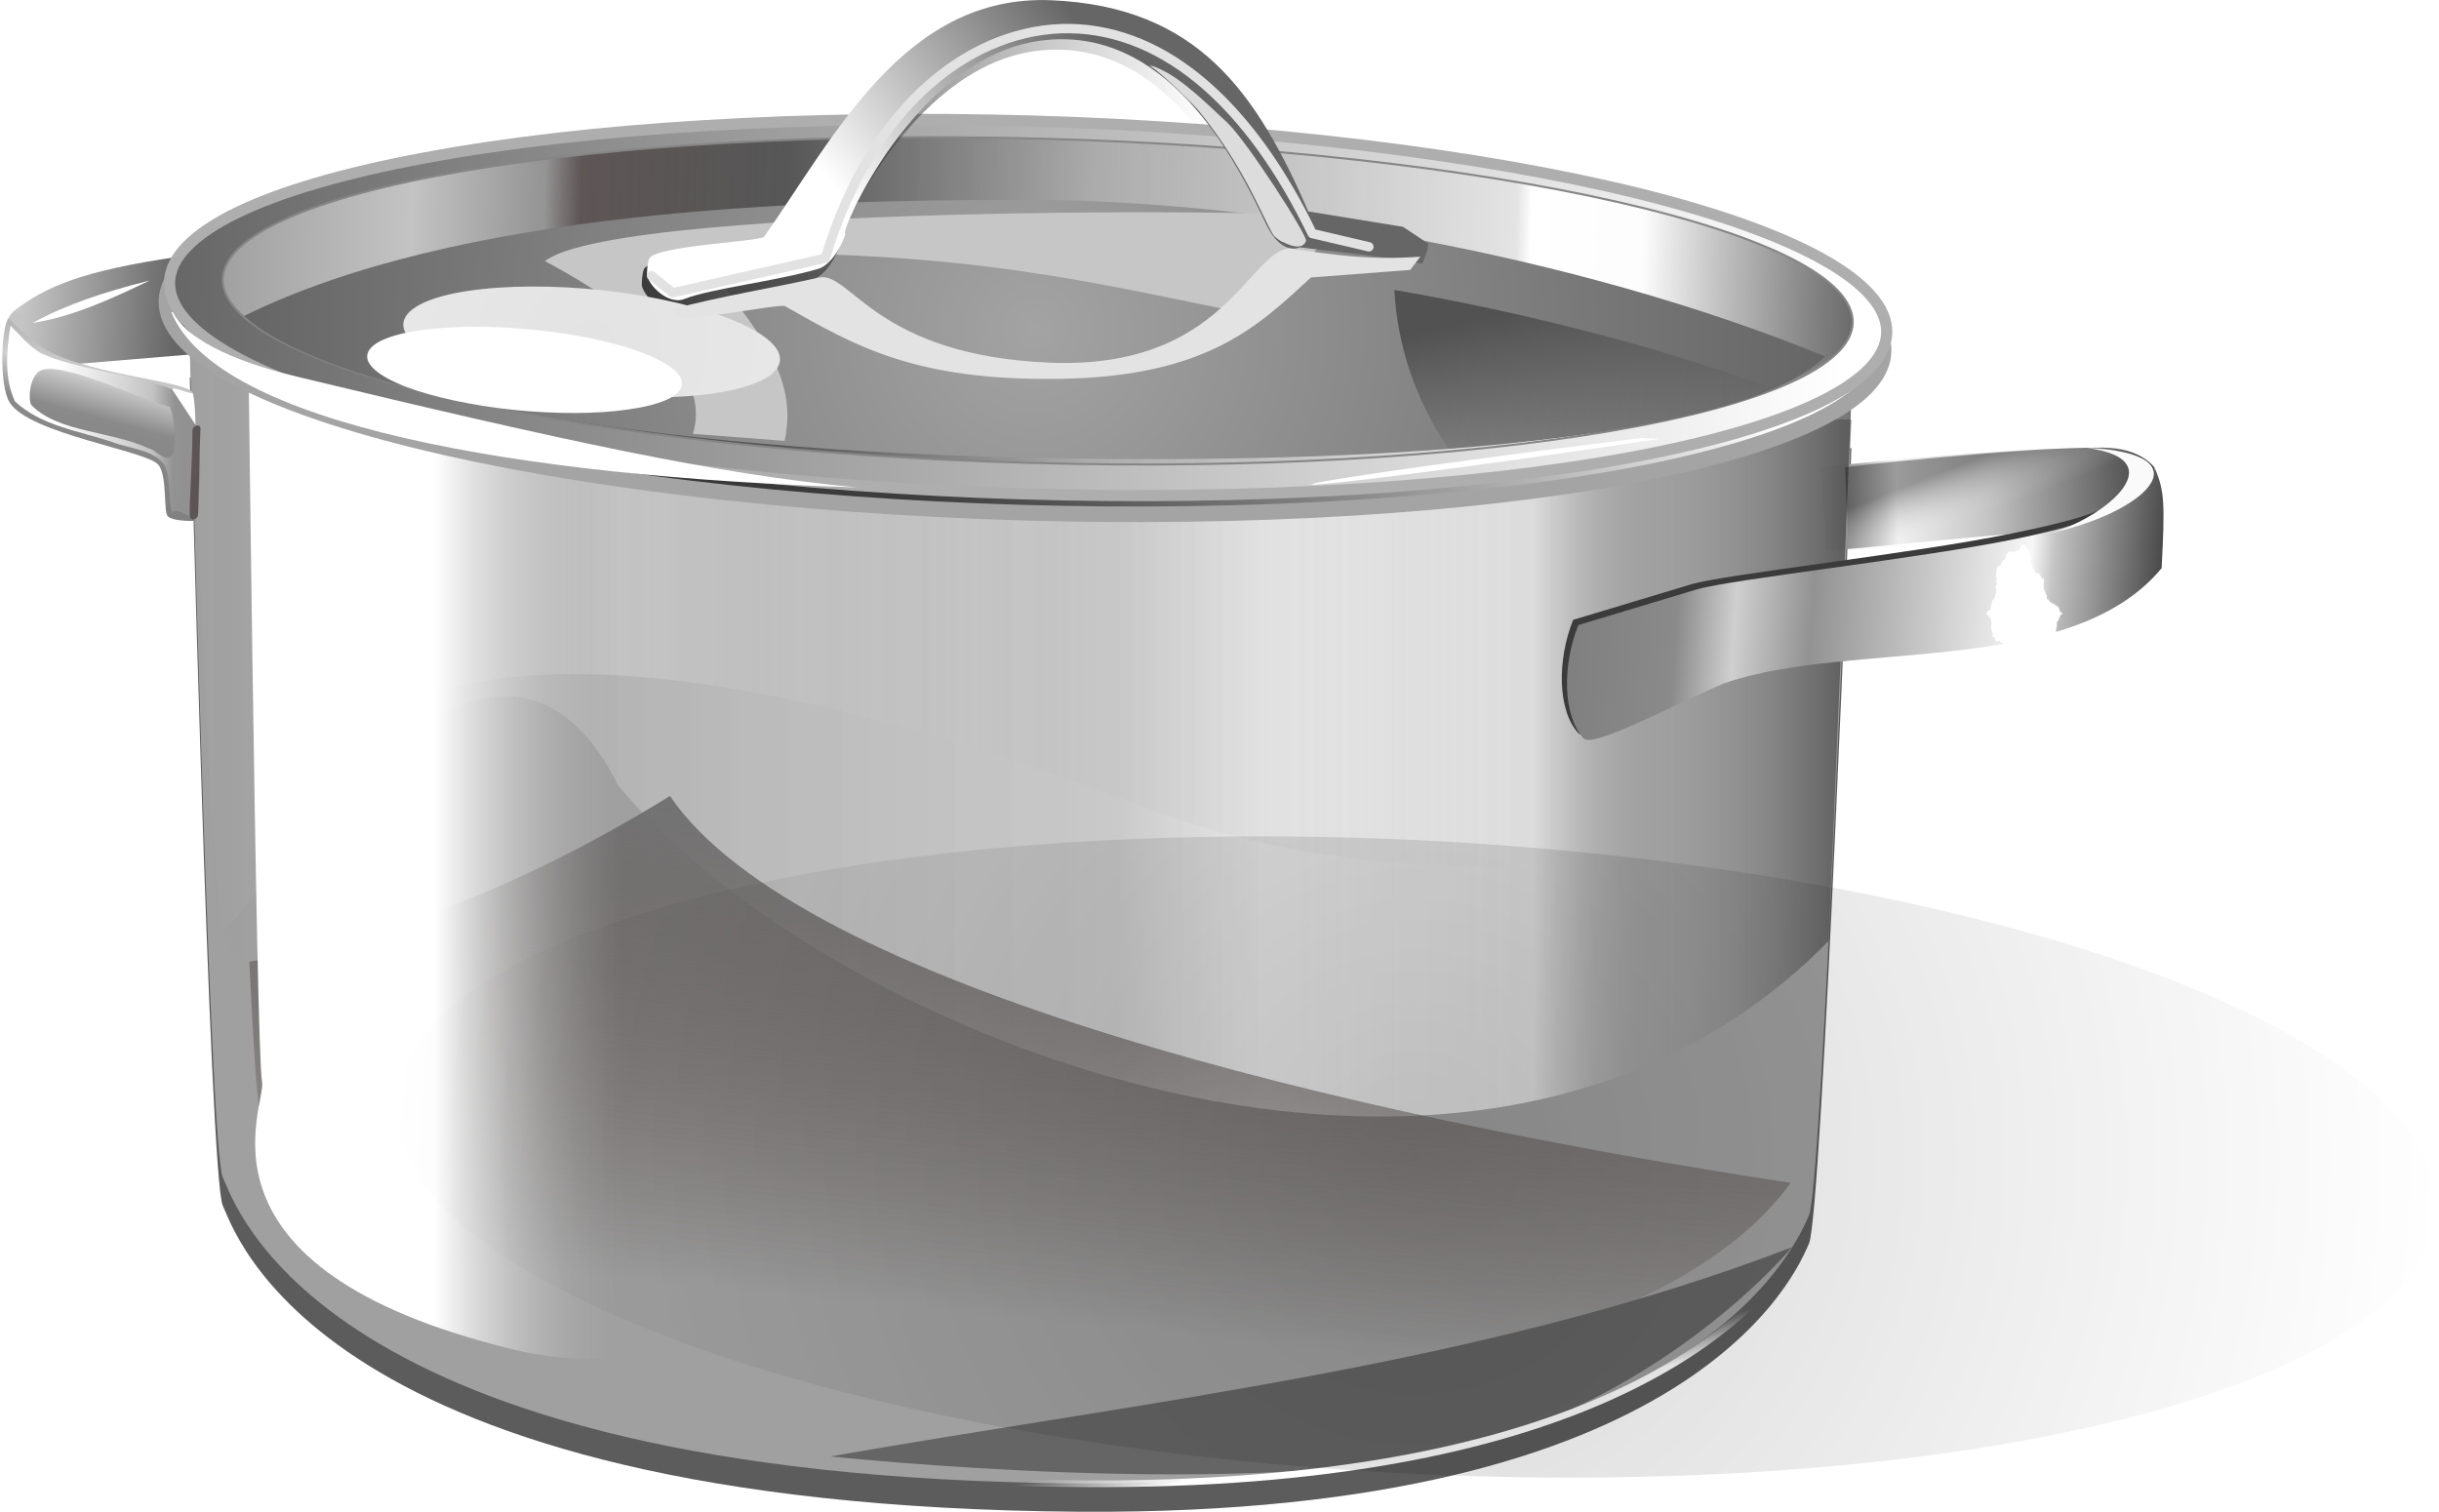 <svg version="1.2" xmlns="http://www.w3.org/2000/svg" viewBox="0 0 937 582" width="200" height="124">
	<title>cooking-pot-146459-svg</title>
	<defs>
		<linearGradient id="g1" x2="1" gradientUnits="userSpaceOnUse" gradientTransform="matrix(94.2,5.7,-3.765,62.227,-27.5,114.2)">
			<stop offset="0" stop-color="#ffffff"/>
			<stop offset="1" stop-color="#666666"/>
		</linearGradient>
		<linearGradient id="g2" x2="1" gradientUnits="userSpaceOnUse" gradientTransform="matrix(332.44,-11.66,3.312,94.435,495.894,223.7)">
			<stop offset="0" stop-color="#7f7f7f"/>
			<stop offset=".186" stop-color="#8a8a8a"/>
			<stop offset=".269" stop-color="#ededed"/>
			<stop offset=".646" stop-color="#929292"/>
			<stop offset=".704" stop-color="#f1f1f1"/>
			<stop offset=".81" stop-color="#c3c3c3"/>
			<stop offset="1" stop-color="#434343"/>
		</linearGradient>
		<linearGradient id="g3" x2="1" gradientUnits="userSpaceOnUse" gradientTransform="matrix(639.5,0,0,295.374,72.2,1746.3)">
			<stop offset="0" stop-color="#a0a0a0" stop-opacity="1"/>
			<stop offset=".556" stop-color="#cfcfcf" stop-opacity=".87"/>
			<stop offset=".647" stop-color="#ffffff" stop-opacity=".74"/>
			<stop offset=".805" stop-color="#e4e4e4" stop-opacity=".89"/>
			<stop offset=".875" stop-color="#a0a0a0" stop-opacity=".12"/>
			<stop offset="1" stop-color="#3e3e3e" stop-opacity=".78"/>
		</linearGradient>
		<linearGradient id="g4" x2="1" gradientUnits="userSpaceOnUse" gradientTransform="matrix(-578.6,2.938,-1.09,-214.613,602.2,308.434)">
			<stop offset="0" stop-color="#a0a0a0" stop-opacity="0"/>
			<stop offset=".556" stop-color="#cfcfcf" stop-opacity=".87"/>
			<stop offset=".647" stop-color="#ffffff" stop-opacity=".68"/>
			<stop offset=".805" stop-color="#e4e4e4" stop-opacity=".44"/>
			<stop offset=".844" stop-color="#a0a0a0" stop-opacity=".12"/>
			<stop offset="1" stop-color="#3e3e3e" stop-opacity="0"/>
		</linearGradient>
		<filter x="-50%" y="-50%" width="200%" height="200%" id="f1"> <feGaussianBlur stdDeviation="17.2"/> </filter>
		<linearGradient id="g5" x2="1" gradientUnits="userSpaceOnUse" gradientTransform="matrix(-18.927,187.271,-521.143,-52.67,272.802,306.391)">
			<stop offset="0" stop-color="#737373" stop-opacity="1"/>
			<stop offset="1" stop-color="#3b2c28" stop-opacity="0"/>
		</linearGradient>
		<filter x="-50%" y="-50%" width="200%" height="200%" id="f2"> <feGaussianBlur stdDeviation="8.7"/> </filter>
		<linearGradient id="g6" x2="1" gradientUnits="userSpaceOnUse" gradientTransform="matrix(72.2,0,0,106.632,166.4,1746.3)">
			<stop offset="0" stop-color="#ffffff" stop-opacity="1"/>
			<stop offset="1" stop-color="#a0a0a0" stop-opacity="0"/>
		</linearGradient>
		<linearGradient id="g7" x2="1" gradientUnits="userSpaceOnUse" gradientTransform="matrix(229.3,17.4,-9.335,123.021,602.2,231.1)">
			<stop offset="0" stop-color="#7f7f7f"/>
			<stop offset=".185" stop-color="#8a8a8a"/>
			<stop offset=".282" stop-color="#cfcfcf"/>
			<stop offset=".41" stop-color="#929292"/>
			<stop offset=".771" stop-color="#f7f7f7"/>
			<stop offset=".81" stop-color="#c3c3c3"/>
			<stop offset="1" stop-color="#434343"/>
		</linearGradient>
		<filter x="-50%" y="-50%" width="200%" height="200%" id="f3"> <feGaussianBlur stdDeviation="1.4"/> </filter>
		<linearGradient id="g8" x2="1" gradientUnits="userSpaceOnUse" gradientTransform="matrix(-7.9,-19.9,34.902,-13.855,727.9,212)">
			<stop offset="0" stop-color="#ffffff" stop-opacity="0"/>
			<stop offset="1" stop-color="#191919" stop-opacity="1"/>
		</linearGradient>
		<linearGradient id="g9" x2="1" gradientUnits="userSpaceOnUse" gradientTransform="matrix(26.4,-97.4,149.205,40.442,31.4,195.2)">
			<stop offset="0" stop-color="#7f7f7f"/>
			<stop offset=".342" stop-color="#8a8a8a"/>
			<stop offset=".491" stop-color="#cfcfcf"/>
			<stop offset=".762" stop-color="#929292"/>
			<stop offset=".937" stop-color="#c3c3c3"/>
			<stop offset="1" stop-color="#ffffff"/>
		</linearGradient>
		<linearGradient id="g10" x2="1" gradientUnits="userSpaceOnUse" gradientTransform="matrix(-330.903,.001,0,-72.502,678.84,125.526)">
			<stop offset="0" stop-color="#ffffff"/>
			<stop offset="1" stop-color="#666666"/>
		</linearGradient>
		<linearGradient id="g11" x2="1" gradientUnits="userSpaceOnUse" gradientTransform="matrix(-330.903,.001,0,-72.502,678.84,125.526)">
			<stop offset="0" stop-color="#ffffff"/>
			<stop offset="1" stop-color="#666666"/>
		</linearGradient>
		<linearGradient id="g12" x2="1" gradientUnits="userSpaceOnUse" gradientTransform="matrix(80.774,-280.3,835.682,240.818,281.762,353.269)">
			<stop offset="0" stop-color="#000000" stop-opacity="1"/>
			<stop offset="1" stop-color="#000000" stop-opacity="0"/>
		</linearGradient>
		<filter x="-50%" y="-50%" width="200%" height="200%" id="f4"> <feGaussianBlur stdDeviation="7.5"/> </filter>
		<linearGradient id="g13" x2="1" gradientUnits="userSpaceOnUse" gradientTransform="matrix(-3.3,-13.8,44.193,-10.568,507.9,557.7)">
			<stop offset="0" stop-color="#ffffff" stop-opacity="1"/>
			<stop offset="1" stop-color="#ffffff" stop-opacity="0"/>
		</linearGradient>
		<linearGradient id="g14" x2="1" gradientUnits="userSpaceOnUse" gradientTransform="matrix(-643.563,-13.799,2.998,-139.813,707.502,118.386)">
			<stop offset="0" stop-color="#ffffff"/>
			<stop offset="1" stop-color="#666666"/>
		</linearGradient>
		<linearGradient id="g15" x2="1" gradientUnits="userSpaceOnUse" gradientTransform="matrix(628.119,16.985,-3.38,124.985,82.63,169.852)">
			<stop offset="0" stop-color="#a0a0a0" stop-opacity="1"/>
			<stop offset=".117" stop-color="#c3c3c3" stop-opacity="1"/>
			<stop offset=".198" stop-color="#949494" stop-opacity=".99"/>
			<stop offset=".22" stop-color="#584e4e" stop-opacity=".87"/>
			<stop offset=".346" stop-color="#3e3e3e" stop-opacity=".74"/>
			<stop offset=".536" stop-color="#a9a9a9" stop-opacity=".81"/>
			<stop offset=".791" stop-color="#e4e4e4" stop-opacity=".89"/>
			<stop offset=".8" stop-color="#ffffff" stop-opacity="1"/>
			<stop offset=".868" stop-color="#ffffff" stop-opacity=".89"/>
			<stop offset="1" stop-color="#3e3e3e" stop-opacity=".78"/>
		</linearGradient>
		<radialGradient id="g16" cx="0" cy="0" r="1" gradientUnits="userSpaceOnUse" gradientTransform="matrix(303.55,-21.08,21.08,303.55,397.328,126.743)">
			<stop offset="0" stop-color="#a3a3a3"/>
			<stop offset="1" stop-color="#666666"/>
		</radialGradient>
		<linearGradient id="g17" x2="1" gradientUnits="userSpaceOnUse" gradientTransform="matrix(217.3,-9.27,3.374,79.095,246.231,61.79)">
			<stop offset="0" stop-color="#3b3b3b" stop-opacity="1"/>
			<stop offset="1" stop-color="#3b3b3b" stop-opacity="0"/>
		</linearGradient>
		<linearGradient id="g18" x2="1" gradientUnits="userSpaceOnUse" gradientTransform="matrix(87.6,-72.6,57.881,69.84,320.431,72.62)">
			<stop offset="0" stop-color="#ffffff"/>
			<stop offset="1" stop-color="#666666"/>
		</linearGradient>
		<filter x="-50%" y="-50%" width="200%" height="200%" id="f5"> <feGaussianBlur stdDeviation="1"/> </filter>
		<filter x="-50%" y="-50%" width="200%" height="200%" id="f6"> <feGaussianBlur stdDeviation="1.1"/> </filter>
		<filter x="-50%" y="-50%" width="200%" height="200%" id="f7"> <feGaussianBlur stdDeviation="10.8"/> </filter>
		<radialGradient id="g19" cx="0" cy="0" r="1" gradientUnits="userSpaceOnUse" gradientTransform="matrix(248.552,11.409,-11.409,248.552,227.229,131.67)">
			<stop offset="0" stop-color="#e3e3e3"/>
			<stop offset="1" stop-color="#f1f1f1"/>
		</radialGradient>
		<linearGradient id="g20" x2="1" gradientUnits="userSpaceOnUse" gradientTransform="matrix(12.8,53.2,-97.725,23.513,581.741,119.56)">
			<stop offset="0" stop-color="#525252" stop-opacity="1"/>
			<stop offset="1" stop-color="#525252" stop-opacity="0"/>
		</linearGradient>
		<filter x="-50%" y="-50%" width="200%" height="200%" id="f8"> <feGaussianBlur stdDeviation=".8"/> </filter>
		<linearGradient id="g21" x2="1" gradientUnits="userSpaceOnUse" gradientTransform="matrix(-119.1,-3.1,2.934,-112.727,139.5,193.8)">
			<stop offset="0" stop-color="#7f7f7f"/>
			<stop offset=".185" stop-color="#8a8a8a"/>
			<stop offset=".622" stop-color="#929292"/>
			<stop offset=".694" stop-color="#c3c3c3"/>
			<stop offset="1" stop-color="#ffffff"/>
		</linearGradient>
		<filter x="-50%" y="-50%" width="200%" height="200%" id="f9"> <feGaussianBlur stdDeviation=".9"/> </filter>
		<filter x="-50%" y="-50%" width="200%" height="200%" id="f10"> <feGaussianBlur stdDeviation="26"/> </filter>
		<radialGradient id="g22" cx="0" cy="0" r="1" gradientUnits="userSpaceOnUse" gradientTransform="matrix(-392.902,-20.806,20.806,-392.902,543.952,445.349)">
			<stop offset="0" stop-color="#000000" stop-opacity="1"/>
			<stop offset="1" stop-color="#000000" stop-opacity="0"/>
		</radialGradient>
	</defs>
	<style>
		.s0 { fill: #5c5c5c } 
		.s1 { fill: #a0a0a0 } 
		.s2 { fill: url(#g1) } 
		.s3 { fill: url(#g2) } 
		.s4 { fill: url(#g3) } 
		.s5 { opacity: .3;fill: url(#g4) } 
		.s6 { filter: url(#f1);fill: url(#g5) } 
		.s7 { filter: url(#f2);fill: url(#g6) } 
		.s8 { fill: #3b3b3b } 
		.s9 { fill: url(#g7) } 
		.s10 { filter: url(#f3);fill: #ffffff } 
		.s11 { opacity: .4;fill: url(#g8) } 
		.s12 { fill: #fafafa } 
		.s13 { fill: url(#g9) } 
		.s14 { fill: #ffffff } 
		.s15 { fill: url(#g10) } 
		.s16 { fill: url(#g11) } 
		.s17 { fill: url(#g12) } 
		.s18 { fill: none;stroke: #a4a4a4;stroke-linecap: round;stroke-linejoin: round;stroke-width: 6 } 
		.s19 { filter: url(#f4);fill: #656565 } 
		.s20 { fill: none;stroke: url(#g13);stroke-width: 2.6 } 
		.s21 { fill: url(#g14);stroke: #aeaeae;stroke-linecap: round;stroke-linejoin: round;stroke-width: 4.3 } 
		.s22 { fill: url(#g15);stroke: #868686;stroke-linecap: round;stroke-linejoin: round;stroke-width: .8 } 
		.s23 { fill: url(#g16) } 
		.s24 { fill: #c6c6c6 } 
		.s25 { fill: url(#g17) } 
		.s26 { fill: url(#g18) } 
		.s27 { filter: url(#f5);fill: none;stroke: #e2e2e2;stroke-linecap: round;stroke-linejoin: round;stroke-width: 3.6 } 
		.s28 { fill: #dcdcdc } 
		.s29 { filter: url(#f6);fill: #dcdcdc } 
		.s30 { filter: url(#f7);fill: url(#g19) } 
		.s31 { filter: url(#f2);fill: #ffffff } 
		.s32 { fill: url(#g20) } 
		.s33 { fill: #e3e3e3 } 
		.s34 { fill: #c4c4c4 } 
		.s35 { filter: url(#f8);fill: url(#g21) } 
		.s36 { fill: #5d5555 } 
		.s37 { filter: url(#f9);fill: #ffffff } 
		.s38 { opacity: .4;filter: url(#f10);fill: url(#g22) } 
	</style>
	<g>
		<path fill-rule="evenodd" class="s0" d="m72.2 145.3c0 0 7.6 308.6 12.7 318.8 4.4 8.8 34.9 115.7 329.7 117.8 238.7 1.6 276.4-93.3 280.8-103.3 5-11.5 16.3-306.1 16.3-306.1 0 0-639.5-27.2-639.5-27.2z"/>
		<path fill-rule="evenodd" class="s1" d="m72.2 134.4c0 0 7.6 308.6 12.7 318.8 4.4 8.8 34.9 115.7 329.7 117.8 238.7 1.6 276.4-93.3 280.8-103.3 5-11.5 16.3-306.1 16.3-306.1 0 0-639.5-27.2-639.5-27.2z"/>
		<path fill-rule="evenodd" class="s2" d="m4.1 120c12.7-9.9 27-15.8 63.8-21.2l3.9 37.7-55.3 4.6c-4.2-7-9.4-12.2-12.4-21.1z"/>
		<path fill-rule="evenodd" class="s3" d="m701.5 212c41.3-2.9 116.4-13.5 122.7-3.9l4.2-28c0 0-5-7.7-19.7-7.8-33.7-0.2-116.2 7.8-108.6 7.8 0 0 1.4 31.9 1.4 31.9z"/>
		<path fill-rule="evenodd" class="s4" d="m72.2 134.4c0 0 8.7 217.9 12.7 223.4 3.9 5.6 100.1-159.1 152.2-55.4 80.4 96.8 330.9 198 465.8 59.8 0.2 0.2 8.8-208.8 8.8-208.8 0 0-639.5-19-639.5-19z"/>
		<path fill-rule="evenodd" class="s5" d="m72.2 134.4c0 0-1.6 216 18.2 235.9 19.8 20-50.1-210.7 351.8-58.7 121.4 45.9 248.8 5.5 253.2 0.2 5-6.1 16.3-162.9 16.3-162.9 0 0-639.5-14.5-639.5-14.5z"/>
		<path fill-rule="evenodd" class="s6" d="m257 306.4c-61.8 38.1-114 55.4-161.9 63.8 1.6 33.3 3.2 57.9 4.6 60.4 4.3 7.8 34 101.8 321.7 103.6 188.8 1.1 248.7-53.4 266.9-78.9-167.6-25.3-381.6-75.6-431.3-148.9z"/>
		<path fill-rule="evenodd" class="s7" d="m94.3 97.6c0 0 3.4 308.6 5.7 318.8 2 8.8-32.1 71.9 97 103.1 98.3 23.7 176-78.6 178-88.6 2.3-11.5 7.3-306.1 7.3-306.1 0 0-288-27.2-288-27.2z"/>
		<path fill-rule="evenodd" class="s8" d="m604.6 238.6c-6.2 15.5-6 34.9 2 43.6 3.6 3.9 34-13.4 54.6-22.1 42.5-20.7 131.2-2 166.3-43.8-3.5-9.4-0.7-30.8-4.4-39.4-2.6 16.8-13.9 21.1-50 28.5-36.8 7.6-109.9 15.6-123 19.5 0 0-45.5 13.7-45.5 13.7z"/>
		<path fill-rule="evenodd" class="s9" d="m606.6 240.6c-6.2 15.5-6 34.9 2 43.6 3.6 3.9 33.3-12.3 53.9-21.1 48.7-17.1 133.3-1.8 168.6-44.4 1.3-25 1.1-29.8-2.6-38.4-4.6 12.2-17.3 19.7-53.4 27.1-36.8 7.6-109.9 15.6-123 19.5 0 0-45.5 13.7-45.5 13.7z"/>
		<path fill-rule="evenodd" class="s10" d="m778.4 209.5l-0.3 0.3-0.4-0.1-0.4 0.1-0.3 0.3-0.2 0.6-0.2 0.6-0.4 0.3-0.3 0.3h-0.4l-0.3 0.2h-0.4l-0.3 0.4-0.4 0.1-0.4-0.4h-0.3l-0.4 0.2-0.3-0.1-0.5 0.1-0.3 0.4-0.3 0.3-0.4 0.4v0.8l-0.2 0.6-0.3 0.5-0.4 0.2h-0.3l-0.2 0.6-0.3 0.4-0.2 0.7-0.3 0.4h-0.4l-0.4 0.2-0.3 0.4-0.2 0.6-0.2 0.7v0.7l-0.2 0.7 0.1 0.7 0.2 0.7v0.7l-0.1 0.7 0.2 0.7-0.2 0.7-0.3 0.5 0.2 0.6 0.1 0.7v0.7l-0.1 0.7-0.3 0.4v0.7l-0.3 0.4-0.2 0.6-0.3 0.4-0.4 0.4-0.1 0.6-0.1 0.7-0.3 0.6v0.7l-0.2 0.7-0.3 0.3-0.4 0.1-0.4 0.2-0.2 0.7-0.3 0.4 0.3 0.3 0.4 0.2 0.3 0.6 0.4 0.1 0.2 0.6 0.3 0.5v0.8l0.1 0.7-0.1 0.6v0.7 0.7l0.1 0.6 0.3 0.5 0.2 0.6v0.7 0.7l0.4-0.1 0.3 0.4 0.3 0.6 0.2 0.6 0.4 0.2 0.3-0.2h0.4 0.4l0.3 0.4 0.3 0.3 0.4 0.1 0.4 0.1 0.3 0.3c8.2-1.3 14.7-2.7 19.9-4.3l0.1-0.6v-0.6l0.1-0.7 0.2-0.6v-0.6-0.7l0.1-0.6 0.4-0.2 0.2-0.5 0.2-0.6 0.2-0.5 0.3-0.6 0.3-0.4h0.4l0.3-0.1-0.3-0.2-0.3-0.2-0.4-0.4-0.3-0.2-0.1-0.7-0.2-0.5-0.3-0.5-0.3-0.4h-0.3-0.4l-0.2-0.5-0.4-0.2-0.4-0.2h-0.3l-0.3-0.4-0.4-0.1-0.3-0.4-0.3-0.5-0.4-0.2-0.4-0.1v-0.8-0.7l-0.4-0.4-0.2-0.7-0.2-0.6-0.3-0.5-0.1-0.7v-0.7-0.7l0.1-0.7v-0.7l0.1-0.6h-0.4-0.3l-0.3-0.4-0.3-0.5-0.2-0.5-0.3-0.4-0.3-0.3-0.4 0.1-0.3-0.3-0.4 0.1-0.3-0.4-0.2-0.5-0.3-0.5-0.4-0.3-0.1-0.6-0.1-0.6-0.3-0.4-0.1-0.7-0.1-0.6v-0.7-0.6l-0.1-0.6-0.2-0.6v-0.7l-0.3-0.3-0.2-0.5-0.3-0.4-0.2-0.4-0.3-0.4-0.3-0.4-0.3-0.3z"/>
		<path fill-rule="evenodd" class="s11" d="m710.6 212c38.4-2.9 108.1-13.5 113.8-3.9l2.9-28.6c0 0-3.6-7.1-17.2-7.2-31.3-0.2-107.8 7.8-100.8 7.8 0 0 1.3 31.9 1.3 31.9z"/>
		<path fill-rule="evenodd" class="s12" d="m786.5 205.6c19.5-4.2 51.8-28.4 15.8-33.2 47.3 2.1 22.1 25.6-15.8 33.2z"/>
		<path fill-rule="evenodd" class="s13" d="m73.7 200.5c0 0-7.9 0.3-10-1.8-1.7-1.7-0.1-15.9-3.7-19.9-4.9-5.4-49.4-11.8-57.1-23.8-4.3-6.7-3.3-30.8-0.1-32.9 5.1 4.6 5.9 6.3 9.3 9.3 15.4 13.2 61.5 14.8 61.5 20.4 0 0 0.1 48.7 0.1 48.7z"/>
		<path fill-rule="evenodd" class="s14" d="m55.1 108.4c-14.9 3.8-29.9 8.5-43.4 15.9 15.9-2.5 30.5-9.4 45-16.3l-1.3 0.3c0 0-0.3 0.1-0.3 0.1z"/>
		<path fill-rule="evenodd" class="s15" d="m724.1 135.3c-0.5 19-35.8 36.2-98.1 47.9-62.4 11.6-146.6 16.7-234.3 14.1-87.6-2.6-171.5-12.7-233.1-27.9-61.6-15.3-95.9-34.6-95.4-53.6 0.5-19.1 35.9-36.3 98.2-47.9 62.3-11.6 146.6-16.7 234.2-14.1 87.7 2.6 171.5 12.6 233.1 27.9 61.6 15.3 96 34.5 95.4 53.6z"/>
		<path fill-rule="evenodd" class="s16" d="m724.1 135.3c-0.5 19-35.8 36.2-98.1 47.9-62.4 11.6-146.6 16.7-234.3 14.1-87.6-2.6-171.5-12.7-233.1-27.9-61.6-15.3-95.9-34.6-95.4-53.6 0.5-19.1 35.9-36.3 98.2-47.9 62.3-11.6 146.6-16.7 234.2-14.1 87.7 2.6 171.5 12.6 233.1 27.9 61.6 15.3 96 34.5 95.4 53.6z"/>
		<path fill-rule="evenodd" class="s17" d="m724.1 135.3c-0.5 19-35.8 36.2-98.1 47.9-62.4 11.6-146.6 16.7-234.3 14.1-87.6-2.6-171.5-12.7-233.1-27.9-61.6-15.3-95.9-34.6-95.4-53.6 0.5-19.1 35.9-36.3 98.2-47.9 62.3-11.6 146.6-16.7 234.2-14.1 87.7 2.6 171.5 12.6 233.1 27.9 61.6 15.3 96 34.5 95.4 53.6z"/>
		<path fill-rule="evenodd" class="s18" d="m724.1 135.3c-0.5 19-35.8 36.2-98.1 47.9-62.4 11.6-146.6 16.7-234.3 14.1-87.6-2.6-171.5-12.7-233.1-27.9-61.6-15.3-95.9-34.6-95.4-53.6 0.5-19.1 35.9-36.3 98.2-47.9 62.3-11.6 146.6-16.7 234.2-14.1 87.7 2.6 171.5 12.6 233.1 27.9 61.6 15.3 96 34.5 95.4 53.6z"/>
		<path fill-rule="evenodd" class="s19" d="m318.7 560.6c124.9-21.8 252.5-35.4 370.1-80.5 0 0-47.1 57.1-127.2 77.5-80.3 20.4-242.9 3-242.9 3z"/>
		<path fill-rule="evenodd" class="s20" d="m103.1 483.1c29.7 34.6 107.4 86.6 313.1 88 189.7 1.3 253.4-58.6 273.6-88z"/>
		<g>
			<g>
				<path fill-rule="evenodd" class="s21" d="m725.3 128.1c-0.5 19.1-35.9 36.3-98.2 47.9-62.3 11.6-146.6 16.7-234.2 14.1-87.7-2.6-171.5-12.6-233.1-27.9-61.6-15.3-96-34.5-95.4-53.6 0.5-19 35.8-36.2 98.1-47.8 62.4-11.7 146.6-16.7 234.3-14.2 87.6 2.6 171.5 12.7 233.1 27.9 61.6 15.3 95.9 34.6 95.4 53.6z"/>
				<path fill-rule="evenodd" class="s22" d="m712.2 124.3c-0.5 16.5-34 31.5-93.2 41.6-59.2 10.1-139.1 14.6-222.3 12.3-83.2-2.2-162.8-11-221.2-24.3-58.5-13.3-91.1-30-90.6-46.6 0.5-16.5 34-31.5 93.2-41.6 59.1-10.1 139.1-14.6 222.3-12.3 83.2 2.2 162.7 11 221.2 24.3 58.5 13.3 91.1 30 90.6 46.6z"/>
				<path fill-rule="evenodd" class="s23" d="m701.6 137.2c-27 28-145 42.8-309.9 38.9-164.9-3.9-270.9-28.6-298.6-54.5 82.7-40.7 212.2-44.7 300.6-44.7 87.8 0 210.5 20.4 307.9 60.3z"/>
				<path fill-rule="evenodd" class="s24" d="m265.8 167c9.1-29-36.9-55.7-56.9-66.5 29.2-22.9 318.3-20 310.5-16.2-3.7 1.7-39.4 36.6-39.4 36.6-58.4-11.6-110-25.4-210.1-23.1 12.9 23.1 37.8 42.3 31.2 71.9 0 0-35.3-2.7-35.3-2.7z"/>
				<g>
					<path fill-rule="evenodd" class="s25" d="m246.3 110.5c1.9 5.2 9 10.7 14.2 8.6 9.9-4 35.2-6.8 51.5-11.6 4.8-1.4 8.8-8.3 10.4-13 0.1-0.2 0-0.6 0-0.6-2-0.3 26.7-67.5 74.9-74.2 48.7-6.7 75.2 45.2 87 70.3 6.1 12.9 13.1 9.2 13.1 9.2 13.5 1.7 31.6 3.4 47.2 6.3 3.2-8.4 1.6-4.6 2.3-7.7l-9.8-6.5-36.4-5.9c-19.9-45.6-42.4-78.9-98.9-81.3-56.5-2.4-83.6 52.7-110.6 91.1-2.9 1.9-42 3.4-44.2 8.4-0.6 1.3-1.1 5.7-0.7 6.9z"/>
					<path fill-rule="evenodd" class="s26" d="m248.3 106.5c1.9 5.2 9 10.7 14.2 8.6 9.9-4 35.2-6.8 51.5-11.6 4.8-1.4 8.8-8.3 10.4-13 0.1-0.2 0-0.6 0-0.6-2-0.3 26.7-67.5 74.9-74.2 48.7-6.7 75.2 45.2 87 70.3 6.1 12.9 13.1 9.2 13.1 9.2 13.5 1.7 31.6 3.4 47.2 6.3 3.2-8.4 1.6-4.6 2.3-7.7l-9.8-6.5-36.4-5.9c-19.9-45.6-42.4-78.9-98.9-81.3-56.5-2.4-83.6 52.7-110.6 91.1-2.9 1.9-42 3.4-44.2 8.4-0.6 1.3-1.1 5.7-0.7 6.9z"/>
					<path fill-rule="evenodd" class="s27" d="m249.9 106.1l8.1 6.6 58.8-13.3c17.9-60.2 57.7-89 94.3-88.4 36.9 0.7 69.4 29.8 93.1 78.9l21.8 5.1"/>
					<path fill-rule="evenodd" class="s28" d="m498.9 93.7c3-2.5-20.7-38.7-27.6-46-18-19.3-28.4-22.6-29.6-22.4 5.7 3.6 18.2 16.6 18.2 16.6 19.5 23.5 27.2 46.9 29.9 49.2 6.4 5.4 3.4-1.9 9.1 2.6z"/>
					<path fill-rule="evenodd" class="s29" d="m501.8 92.8c0.8-1.9-22.6-38.2-30.2-45.5-19.1-18.2-24.4-20.2-25.6-19.9 5.7 3.5 16.3 12.3 16.3 12.3 19.6 23.5 26.8 51.3 29.9 53.1 6.2 3.3 8.7 2.2 9.6 0z"/>
				</g>
				<path fill-rule="evenodd" class="s30" d="m299.2 139.6c-1.3 5.3-10.1 9.5-24.6 11.7-14.4 2.2-33.3 2.3-52.5 0.2-19.2-2.1-37.1-6.3-49.8-11.5-12.6-5.2-19-11.1-17.8-16.3 1.3-5.3 10.1-9.5 24.6-11.7 14.5-2.2 33.4-2.3 52.6-0.2 19.1 2.1 37 6.3 49.7 11.5 12.7 5.2 19.1 11.1 17.8 16.3z"/>
				<path fill-rule="evenodd" class="s31" d="m261.5 148.6c-1 4.1-8.4 7.3-20.5 9-12.1 1.8-27.9 1.8-44 0.2-16-1.7-31-4.9-41.6-8.9-10.6-4.1-15.9-8.7-14.8-12.7 1-4.1 8.4-7.4 20.5-9.1 12.1-1.7 27.9-1.8 43.9-0.1 16.1 1.6 31.1 4.8 41.6 8.9 10.6 4 16 8.6 14.9 12.7z"/>
				<path fill-rule="evenodd" class="s32" d="m535.8 111.6c1.2 22.4 8.7 43.3 20.9 61.1 56.5-4.4 99.6-12.2 125-23.1-46.3-16.8-96.8-29.5-145.9-38z"/>
				<path fill-rule="evenodd" class="s33" d="m257.2 119.2c18.8-5.1 39.1-8.3 57.3-12.4 12.1-2.3 21.6 30 88.7 32.8 67.2 2.7 76.4-43 92.4-44 17.6 2.6 30.3 4.6 50.2 3.2l-3.9 5.1-38.2 2.9c-19.9 18.3-39.5 38-95.9 39-56.5 1-79.6-12.7-106.6-28-2.9-0.8-38.6 6.4-41 4.1-2.2-2.1-3.4-2.2-3-2.7z"/>
			</g>
			<path fill-rule="evenodd" class="s14" d="m65.7 120.2c4.9 9.5 20.6 18.2 47.8 24.8 102.7 24.7 162.1 37.7 215.5 42.6-130-4-246.1-24.1-263.9-67.4q0.3 0 0.6 0zm565 48.4c7.1 0.6 0.5-0.2 7.6 0.3-169.4 25.2-186.2 21.9-7.6-0.3z"/>
		</g>
		<path fill-rule="evenodd" class="s34" d="m9 129.2c-2-3-3.5-5.5 0.6-8l-5.4-1.2c-0.6 0.4-1.6 2-1.8 2.5z"/>
		<path fill-rule="evenodd" class="s35" d="m3.2 125.4c3.8 3.7 7.1 8 11.8 10.6 17.2 8.2 54.3 9.2 57.6 20.3 2.1 7.3 6.4 27.5 1 41.5-1.2 3.1-6.4-3.5-8.2-0.2-1.7-5.8-0.1-13.1-3.1-18.8-4.6-6-13.4-6-20-8.7-12.7-4.2-27.4-6.2-37.4-15.6-4.1-8.7-3.3-19.3-1.8-28.6 0 0 0.1-0.5 0.1-0.5zm10 18.5c-3 3.5-3 10-2.1 11.9 10.2 10.7 30.7 10 45.3 16.8 3.1 0.6 6.8 6.4 9.3 2 1.2-5.8 0.9-12.5-1.2-18-12.1-3-46.4-20.2-51.3-12.7z"/>
		<path fill-rule="evenodd" class="s36" d="m75.4 197.9c-0.1 2.3-3 2.9-3.2 0.7-0.3-4.5 1-20.2 1-32.8 0-2.2 3.2-2.9 3.1-0.7-0.5 10.7-0.6 26.1-0.9 32.8z"/>
		<path fill-rule="evenodd" class="s37" d="m65.6 150.2l8.8 13.3c0 0-0.2-12.4-1.5-12.2-1.4 0.2-7.9-3-7.3-1.1z"/>
		<path fill-rule="evenodd" class="s38" d="m151.1 424.5c1.8-32.2 45-60.9 120-79.9 74.9-18.9 175.6-26.4 279.8-20.9 104.2 5.6 203.4 23.7 275.8 50.4 72.4 26.7 112 59.8 110.2 92.1-1.8 32.2-44.9 61-119.9 79.9-75 18.9-175.6 26.4-279.8 20.9-104.3-5.5-203.5-23.7-275.9-50.4-72.4-26.7-112-59.8-110.2-92.1z"/>
	</g>
</svg>